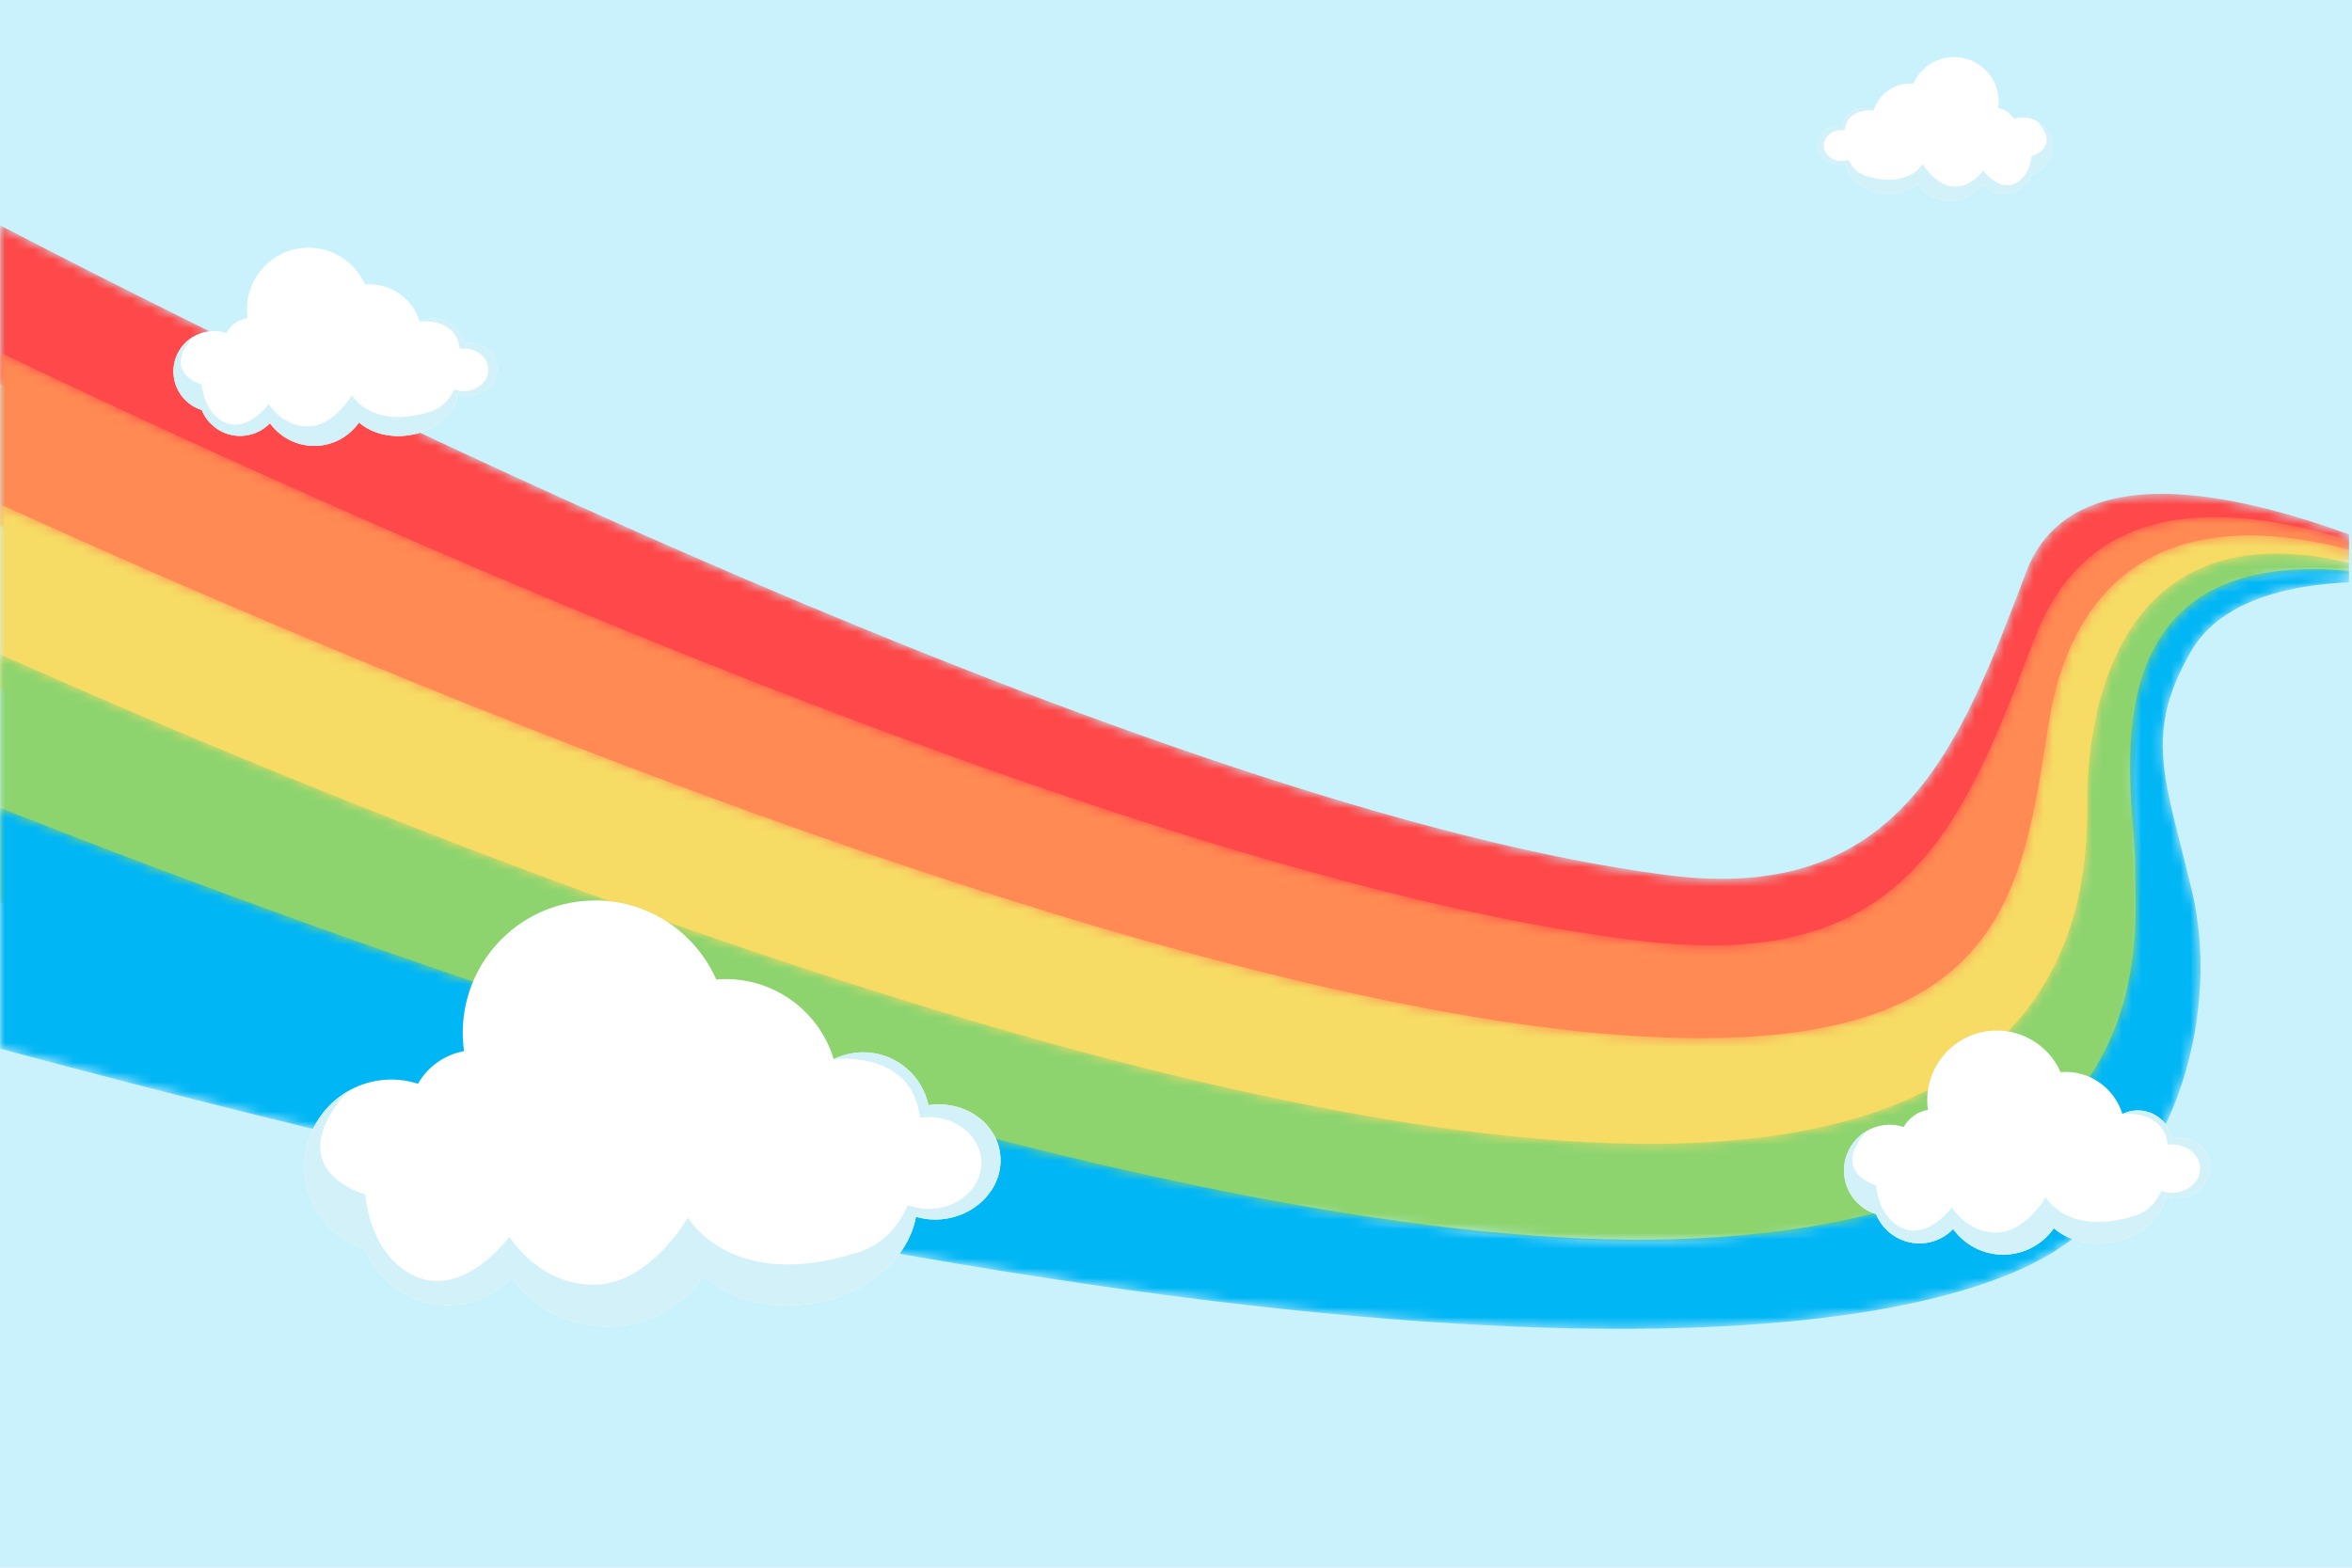 <?xml version="1.0" encoding="UTF-8"?>
<svg width="240px" height="160px" viewBox="0 0 240 160" version="1.1" xmlns="http://www.w3.org/2000/svg" xmlns:xlink="http://www.w3.org/1999/xlink">
    <!-- Generator: Sketch 51.3 (57544) - http://www.bohemiancoding.com/sketch -->
    <title>Illustration-rainbow-11</title>
    <desc>Created with Sketch.</desc>
    <defs>
        <path d="M0.01,16.205 C128.212,74.117 175.568,80.536 191.634,73.121 C197.467,70.428 204.175,59.016 206.403,51.097 C207.855,45.927 211.29,37.889 214.305,35.286 C220.57,29.877 232.562,31.544 239.694,33.198 L239.694,31.553 C215.163,22.654 208.756,30.11 206.766,35.363 C200.029,53.149 193.927,69.369 170.219,66.34 C118.253,59.703 28.364,14.732 0.01,0.015 L0.01,16.205 Z" id="path-1"></path>
        <path d="M0.01,17.733 C128.173,75.217 180.239,76.957 196.18,68.354 C202.019,65.204 208.885,59.26 210.221,40.728 C210.653,34.769 212.264,31.653 216.314,25.545 C220.328,19.491 232.466,20.164 239.694,21.184 L239.694,19.169 C214.941,11.543 209.448,24.32 207.293,29.994 C200.023,49.132 194.017,63.118 167.887,60.114 C116.809,54.244 30.707,14.725 0.01,0.009 L0.01,17.733 Z" id="path-3"></path>
        <path d="M0.01,19.114 C125.776,71.488 181.679,72.04 197.63,62.216 C203.534,58.581 212.235,53.574 214.174,34.256 C214.798,28.04 213.688,21.982 218.834,13.357 C223.336,5.811 233.44,5.729 239.694,6.517 L239.694,4.735 C214.6,-1.784 210.166,15.624 209.074,22.328 C206.251,39.642 205.093,57.286 165.106,54.269 C115.25,50.507 32.895,15.072 0.01,0.117 L0.01,19.114 Z" id="path-5"></path>
        <path d="M212.979,25.872 C213.106,37.847 209.176,58.172 174.357,60.234 C124.643,63.176 36.874,26.871 0.01,10.44 L0.01,35.809 C148.825,80.545 191.098,72.519 206.394,62.889 C212.071,59.315 220.56,47.54 218.5,31.471 C217.844,26.349 216.375,17.95 221.491,9.389 C225.833,2.122 234.267,1.666 239.694,2.253 L239.694,1.099 C236.956,0.45 234.498,0.157 232.29,0.157 C214.225,0.158 212.916,19.818 212.979,25.872" id="path-7"></path>
        <path d="M217.871,30.419 C217.781,37.286 222.107,66.955 170.842,68.525 C121.876,70.026 38.249,39.595 0.01,24.507 L0.01,49.088 C146.806,88.594 195.716,78.275 209.341,69.958 C223.207,61.493 226.301,44.149 223.71,33.167 C220.991,21.647 218.608,17.098 223.602,8.495 C226.803,2.98 234.524,1.701 239.694,1.497 L239.694,0.319 C238.39,0.199 237.163,0.141 236.004,0.141 C212.339,0.142 217.954,24.1 217.871,30.419" id="path-9"></path>
    </defs>
    <g id="components" stroke="none" stroke-width="1" fill="none" fill-rule="evenodd">
        <g id="Illustration-rainbow-11">
            <polygon id="Fill-1" fill="#CAF2FC" fill-rule="nonzero" points="0 160 240 160 240 0 0 0"></polygon>
            <g id="Group-37" transform="translate(0, 5.541)">
                <g id="Group-3" transform="translate(0, 17.445)">
                    <g id="Fill-1-Clipped">
                        <mask id="mask-2" fill="white">
                            <use xlink:href="#path-1"></use>
                        </mask>
                        <g id="path-1"></g>
                        <path d="M0.01,16.205 C128.212,74.117 175.568,80.536 191.634,73.121 C197.467,70.428 204.175,59.016 206.403,51.097 C207.855,45.927 211.29,37.889 214.305,35.286 C220.57,29.877 232.562,31.544 239.694,33.198 L239.694,31.553 C215.163,22.654 208.756,30.11 206.766,35.363 C200.029,53.149 193.927,69.369 170.219,66.34 C118.253,59.703 28.364,14.732 0.01,0.015 L0.01,16.205 Z" id="Fill-1" fill="#FE4849" fill-rule="nonzero" mask="url(#mask-2)"></path>
                    </g>
                </g>
                <g id="Group-6" transform="translate(0, 30.428)">
                    <g id="Fill-4-Clipped">
                        <mask id="mask-4" fill="white">
                            <use xlink:href="#path-3"></use>
                        </mask>
                        <g id="path-3"></g>
                        <path d="M0.01,17.733 C128.173,75.217 180.239,76.957 196.18,68.354 C202.019,65.204 208.885,59.26 210.221,40.728 C210.653,34.769 212.264,31.653 216.314,25.545 C220.328,19.491 232.466,20.164 239.694,21.184 L239.694,19.169 C214.941,11.543 209.448,24.32 207.293,29.994 C200.023,49.132 194.017,63.118 167.887,60.114 C116.809,54.244 30.707,14.725 0.01,0.009 L0.01,17.733 Z" id="Fill-4" fill="#FF8A53" fill-rule="nonzero" mask="url(#mask-4)"></path>
                    </g>
                </g>
                <g id="Group-9" transform="translate(0, 45.808)">
                    <g id="Fill-7-Clipped">
                        <mask id="mask-6" fill="white">
                            <use xlink:href="#path-5"></use>
                        </mask>
                        <g id="path-5"></g>
                        <path d="M0.01,19.114 C125.776,71.488 181.679,72.04 197.63,62.216 C203.534,58.581 212.235,53.574 214.174,34.256 C214.798,28.04 213.688,21.982 218.834,13.357 C223.336,5.811 233.44,5.729 239.694,6.517 L239.694,4.735 C214.6,-1.784 210.166,15.624 209.074,22.328 C206.251,39.642 205.093,57.286 165.106,54.269 C115.25,50.507 32.895,15.072 0.01,0.117 L0.01,19.114 Z" id="Fill-7" fill="#F6DB65" fill-rule="nonzero" mask="url(#mask-6)"></path>
                    </g>
                </g>
                <g id="Group-12" transform="translate(0, 50.801)">
                    <g id="Fill-10-Clipped">
                        <mask id="mask-8" fill="white">
                            <use xlink:href="#path-7"></use>
                        </mask>
                        <g id="path-7"></g>
                        <path d="M212.979,25.872 C213.106,37.847 209.176,58.172 174.357,60.234 C124.643,63.176 36.874,26.871 0.01,10.44 L0.01,35.809 C148.825,80.545 191.098,72.519 206.394,62.889 C212.071,59.315 220.56,47.54 218.5,31.471 C217.844,26.349 216.375,17.95 221.491,9.389 C225.833,2.122 234.267,1.666 239.694,2.253 L239.694,1.099 C236.956,0.45 234.498,0.157 232.29,0.157 C214.225,0.158 212.916,19.818 212.979,25.872" id="Fill-10" fill="#8DD46F" fill-rule="nonzero" mask="url(#mask-8)"></path>
                    </g>
                </g>
                <g id="Group-15" transform="translate(0, 52.399)">
                    <g id="Fill-13-Clipped">
                        <mask id="mask-10" fill="white">
                            <use xlink:href="#path-9"></use>
                        </mask>
                        <g id="path-9"></g>
                        <path d="M217.871,30.419 C217.781,37.286 222.107,66.955 170.842,68.525 C121.876,70.026 38.249,39.595 0.01,24.507 L0.01,49.088 C146.806,88.594 195.716,78.275 209.341,69.958 C223.207,61.493 226.301,44.149 223.71,33.167 C220.991,21.647 218.608,17.098 223.602,8.495 C226.803,2.98 234.524,1.701 239.694,1.497 L239.694,0.319 C238.39,0.199 237.163,0.141 236.004,0.141 C212.339,0.142 217.954,24.1 217.871,30.419" id="Fill-13" fill="#01B6F5" fill-rule="nonzero" mask="url(#mask-10)"></path>
                    </g>
                </g>
                <g id="Group-36" transform="translate(17.677, 0)" fill-rule="nonzero">
                    <path d="M77.119,107.245 C77.1,107.248 77.08,107.253 77.06,107.255 C76.319,103.787 73.021,101.429 69.454,101.926 C68.72,102.028 68.03,102.247 67.398,102.556 C65.844,97.415 60.865,93.962 55.408,94.428 C53.038,89.035 47.307,85.637 41.185,86.49 C33.798,87.519 28.644,94.341 29.673,101.727 C29.674,101.732 29.674,101.736 29.676,101.742 C27.627,102.114 25.945,103.372 24.976,105.067 C23.746,104.673 22.414,104.533 21.049,104.723 C16.189,105.4 12.799,109.888 13.476,114.748 C13.963,118.254 16.442,120.987 19.608,121.987 C21.135,125.758 25.067,128.163 29.281,127.576 C31.376,127.284 33.199,126.293 34.564,124.879 C37.079,128.36 41.383,130.369 45.933,129.736 C49.371,129.256 52.261,127.361 54.103,124.723 C56.676,126.973 60.645,128.134 64.881,127.543 C70.61,126.746 74.995,123.001 75.791,118.647 C76.708,118.915 77.708,119.002 78.737,118.859 C82.295,118.363 84.816,115.362 84.37,112.154 C83.922,108.947 80.676,106.749 77.119,107.245" id="Fill-17" fill="#FFFFFF"></path>
                    <path d="M84.37,112.154 C83.922,108.947 80.676,106.749 77.119,107.245 C77.1,107.248 77.08,107.253 77.06,107.255 C76.319,103.787 73.021,101.429 69.454,101.926 C68.72,102.028 68.03,102.247 67.398,102.556 C67.398,102.556 75.412,101.531 76.195,108.535 C76.487,108.492 76.784,108.465 77.089,108.465 C80.063,108.465 82.472,110.564 82.472,113.153 C82.472,115.743 80.063,117.842 77.089,117.842 C76.33,117.842 75.609,117.704 74.954,117.457 C74.04,119.544 72.514,121.424 69.973,122.247 C56.881,126.489 52.528,118.719 52.528,118.719 C52.528,118.719 48.609,125.579 42.925,125.579 C37.241,125.579 34.301,120.679 34.301,120.679 C34.301,120.679 29.815,126.822 24.892,124.795 C19.97,122.769 19.601,116.367 19.601,116.367 C19.601,116.367 10.612,114.001 17.75,105.876 C14.76,107.646 12.967,111.091 13.476,114.748 C13.963,118.254 16.442,120.987 19.608,121.987 C21.135,125.758 25.067,128.163 29.281,127.576 C31.376,127.284 33.199,126.293 34.564,124.879 C37.079,128.36 41.383,130.369 45.933,129.736 C49.371,129.256 52.262,127.361 54.103,124.723 C56.676,126.973 60.645,128.134 64.881,127.543 C70.61,126.746 74.995,123.001 75.791,118.647 C76.708,118.915 77.708,119.002 78.737,118.858 C82.295,118.363 84.816,115.362 84.37,112.154" id="Fill-19" fill="#D2F1F9"></path>
                    <path d="M29.663,29.452 C29.654,29.453 29.644,29.455 29.635,29.456 C29.29,27.844 27.756,26.746 26.097,26.978 C25.756,27.025 25.435,27.127 25.141,27.271 C24.418,24.879 22.102,23.273 19.564,23.49 C18.462,20.982 15.796,19.401 12.948,19.798 C9.512,20.276 7.115,23.45 7.594,26.885 C7.594,26.887 7.594,26.89 7.595,26.892 C6.642,27.065 5.86,27.65 5.409,28.439 C4.837,28.255 4.217,28.191 3.582,28.279 C1.322,28.594 -0.255,30.681 0.06,32.942 C0.286,34.573 1.44,35.844 2.912,36.309 C3.622,38.063 5.451,39.182 7.411,38.909 C8.386,38.772 9.234,38.312 9.868,37.654 C11.038,39.273 13.04,40.208 15.157,39.913 C16.756,39.69 18.1,38.809 18.957,37.581 C20.154,38.628 22,39.168 23.97,38.893 C26.635,38.523 28.675,36.781 29.045,34.755 C29.471,34.88 29.936,34.92 30.415,34.854 C32.07,34.623 33.243,33.227 33.035,31.735 C32.827,30.243 31.317,29.221 29.663,29.452" id="Fill-22" fill="#FFFFFF"></path>
                    <path d="M33.035,31.735 C32.827,30.243 31.317,29.221 29.663,29.452 C29.654,29.453 29.644,29.455 29.635,29.457 C29.29,27.844 27.756,26.746 26.097,26.978 C25.756,27.025 25.435,27.127 25.141,27.271 C25.141,27.271 28.869,26.794 29.233,30.052 C29.369,30.032 29.507,30.019 29.649,30.019 C31.032,30.019 32.153,30.996 32.153,32.2 C32.153,33.404 31.032,34.381 29.649,34.381 C29.296,34.381 28.96,34.317 28.656,34.202 C28.231,35.172 27.521,36.047 26.339,36.43 C20.249,38.403 18.225,34.789 18.225,34.789 C18.225,34.789 16.401,37.98 13.758,37.98 C11.114,37.98 9.746,35.701 9.746,35.701 C9.746,35.701 7.66,38.558 5.37,37.615 C3.08,36.672 2.909,33.695 2.909,33.695 C2.909,33.695 -1.272,32.594 2.048,28.815 C0.657,29.638 -0.177,31.241 0.06,32.942 C0.286,34.572 1.44,35.844 2.912,36.309 C3.622,38.063 5.451,39.182 7.411,38.909 C8.386,38.772 9.234,38.312 9.869,37.654 C11.038,39.273 13.041,40.208 15.157,39.913 C16.756,39.69 18.101,38.809 18.957,37.581 C20.154,38.629 22,39.168 23.97,38.893 C26.635,38.523 28.675,36.781 29.045,34.755 C29.472,34.88 29.936,34.92 30.415,34.854 C32.07,34.623 33.243,33.227 33.035,31.735" id="Fill-24" fill="#D2F1F9"></path>
                    <path d="M170.231,7.323 C170.237,7.324 170.244,7.326 170.251,7.327 C170.501,6.158 171.613,5.363 172.815,5.53 C173.063,5.565 173.296,5.638 173.509,5.743 C174.032,4.009 175.711,2.845 177.551,3.003 C178.35,1.184 180.282,0.039 182.346,0.326 C184.836,0.673 186.574,2.973 186.227,5.463 C186.226,5.465 186.226,5.466 186.226,5.468 C186.917,5.593 187.483,6.018 187.81,6.589 C188.225,6.456 188.674,6.409 189.134,6.473 C190.773,6.701 191.915,8.214 191.687,9.853 C191.523,11.035 190.687,11.956 189.62,12.293 C189.105,13.565 187.78,14.376 186.359,14.177 C185.653,14.079 185.038,13.745 184.578,13.269 C183.73,14.442 182.279,15.119 180.745,14.906 C179.586,14.744 178.612,14.105 177.991,13.216 C177.123,13.974 175.785,14.366 174.357,14.167 C172.426,13.898 170.947,12.635 170.679,11.167 C170.37,11.257 170.033,11.287 169.686,11.239 C168.486,11.072 167.637,10.06 167.787,8.978 C167.938,7.897 169.032,7.156 170.231,7.323" id="Fill-27" fill="#FFFFFF"></path>
                    <path d="M167.787,8.978 C167.938,7.897 169.032,7.156 170.231,7.323 C170.238,7.324 170.245,7.326 170.251,7.327 C170.501,6.158 171.613,5.362 172.815,5.53 C173.063,5.565 173.296,5.638 173.509,5.743 C173.509,5.743 170.807,5.397 170.543,7.758 C170.445,7.744 170.344,7.734 170.241,7.734 C169.239,7.734 168.427,8.442 168.427,9.315 C168.427,10.188 169.239,10.896 170.241,10.896 C170.497,10.896 170.741,10.849 170.961,10.766 C171.269,11.47 171.784,12.104 172.641,12.381 C177.054,13.811 178.521,11.192 178.521,11.192 C178.521,11.192 179.843,13.504 181.759,13.504 C183.675,13.504 184.667,11.852 184.667,11.852 C184.667,11.852 186.179,13.924 187.838,13.24 C189.498,12.557 189.622,10.399 189.622,10.399 C189.622,10.399 192.652,9.601 190.246,6.862 C191.254,7.459 191.859,8.62 191.687,9.853 C191.523,11.035 190.687,11.956 189.62,12.293 C189.105,13.565 187.78,14.376 186.359,14.177 C185.652,14.079 185.038,13.745 184.578,13.269 C183.73,14.442 182.279,15.119 180.745,14.906 C179.586,14.744 178.612,14.105 177.991,13.216 C177.123,13.974 175.785,14.366 174.357,14.167 C172.426,13.898 170.947,12.635 170.679,11.167 C170.37,11.257 170.033,11.287 169.686,11.238 C168.486,11.071 167.637,10.06 167.787,8.978" id="Fill-29" fill="#D2F1F9"></path>
                    <path d="M204.005,110.621 C203.995,110.623 203.984,110.626 203.974,110.627 C203.584,108.803 201.849,107.563 199.973,107.824 C199.587,107.878 199.224,107.993 198.891,108.155 C198.074,105.451 195.456,103.635 192.586,103.881 C191.339,101.044 188.325,99.257 185.105,99.705 C181.22,100.246 178.509,103.835 179.05,107.719 C179.051,107.722 179.051,107.724 179.052,107.727 C177.974,107.923 177.09,108.585 176.579,109.476 C175.933,109.269 175.232,109.195 174.514,109.295 C171.958,109.651 170.175,112.012 170.531,114.568 C170.787,116.412 172.092,117.849 173.756,118.375 C174.56,120.359 176.628,121.623 178.844,121.315 C179.946,121.161 180.905,120.64 181.622,119.897 C182.945,121.727 185.209,122.784 187.602,122.451 C189.41,122.199 190.931,121.202 191.899,119.814 C193.253,120.998 195.34,121.608 197.568,121.298 C200.581,120.878 202.887,118.909 203.306,116.618 C203.789,116.759 204.314,116.805 204.856,116.73 C206.727,116.469 208.053,114.891 207.818,113.204 C207.582,111.517 205.875,110.361 204.005,110.621" id="Fill-32" fill="#FFFFFF"></path>
                    <path d="M207.818,113.204 C207.582,111.517 205.875,110.361 204.005,110.621 C203.995,110.623 203.984,110.626 203.974,110.627 C203.584,108.803 201.849,107.563 199.973,107.824 C199.587,107.878 199.224,107.993 198.892,108.156 C198.892,108.156 203.107,107.616 203.519,111.3 C203.672,111.277 203.828,111.263 203.989,111.263 C205.553,111.263 206.82,112.367 206.82,113.729 C206.82,115.091 205.553,116.195 203.989,116.195 C203.59,116.195 203.21,116.122 202.866,115.993 C202.385,117.09 201.582,118.079 200.246,118.512 C193.36,120.743 191.071,116.657 191.071,116.657 C191.071,116.657 189.009,120.265 186.02,120.265 C183.031,120.265 181.484,117.687 181.484,117.687 C181.484,117.687 179.125,120.918 176.536,119.852 C173.947,118.786 173.753,115.419 173.753,115.419 C173.753,115.419 169.025,114.175 172.779,109.901 C171.207,110.832 170.263,112.644 170.531,114.568 C170.788,116.412 172.092,117.849 173.756,118.375 C174.56,120.359 176.628,121.623 178.844,121.315 C179.946,121.161 180.905,120.64 181.623,119.896 C182.945,121.727 185.209,122.784 187.602,122.451 C189.41,122.198 190.931,121.202 191.899,119.814 C193.253,120.998 195.34,121.608 197.568,121.297 C200.581,120.878 202.887,118.909 203.306,116.618 C203.789,116.759 204.314,116.805 204.856,116.73 C206.727,116.469 208.053,114.89 207.818,113.204" id="Fill-34" fill="#D2F1F9"></path>
                </g>
            </g>
        </g>
    </g>
</svg>